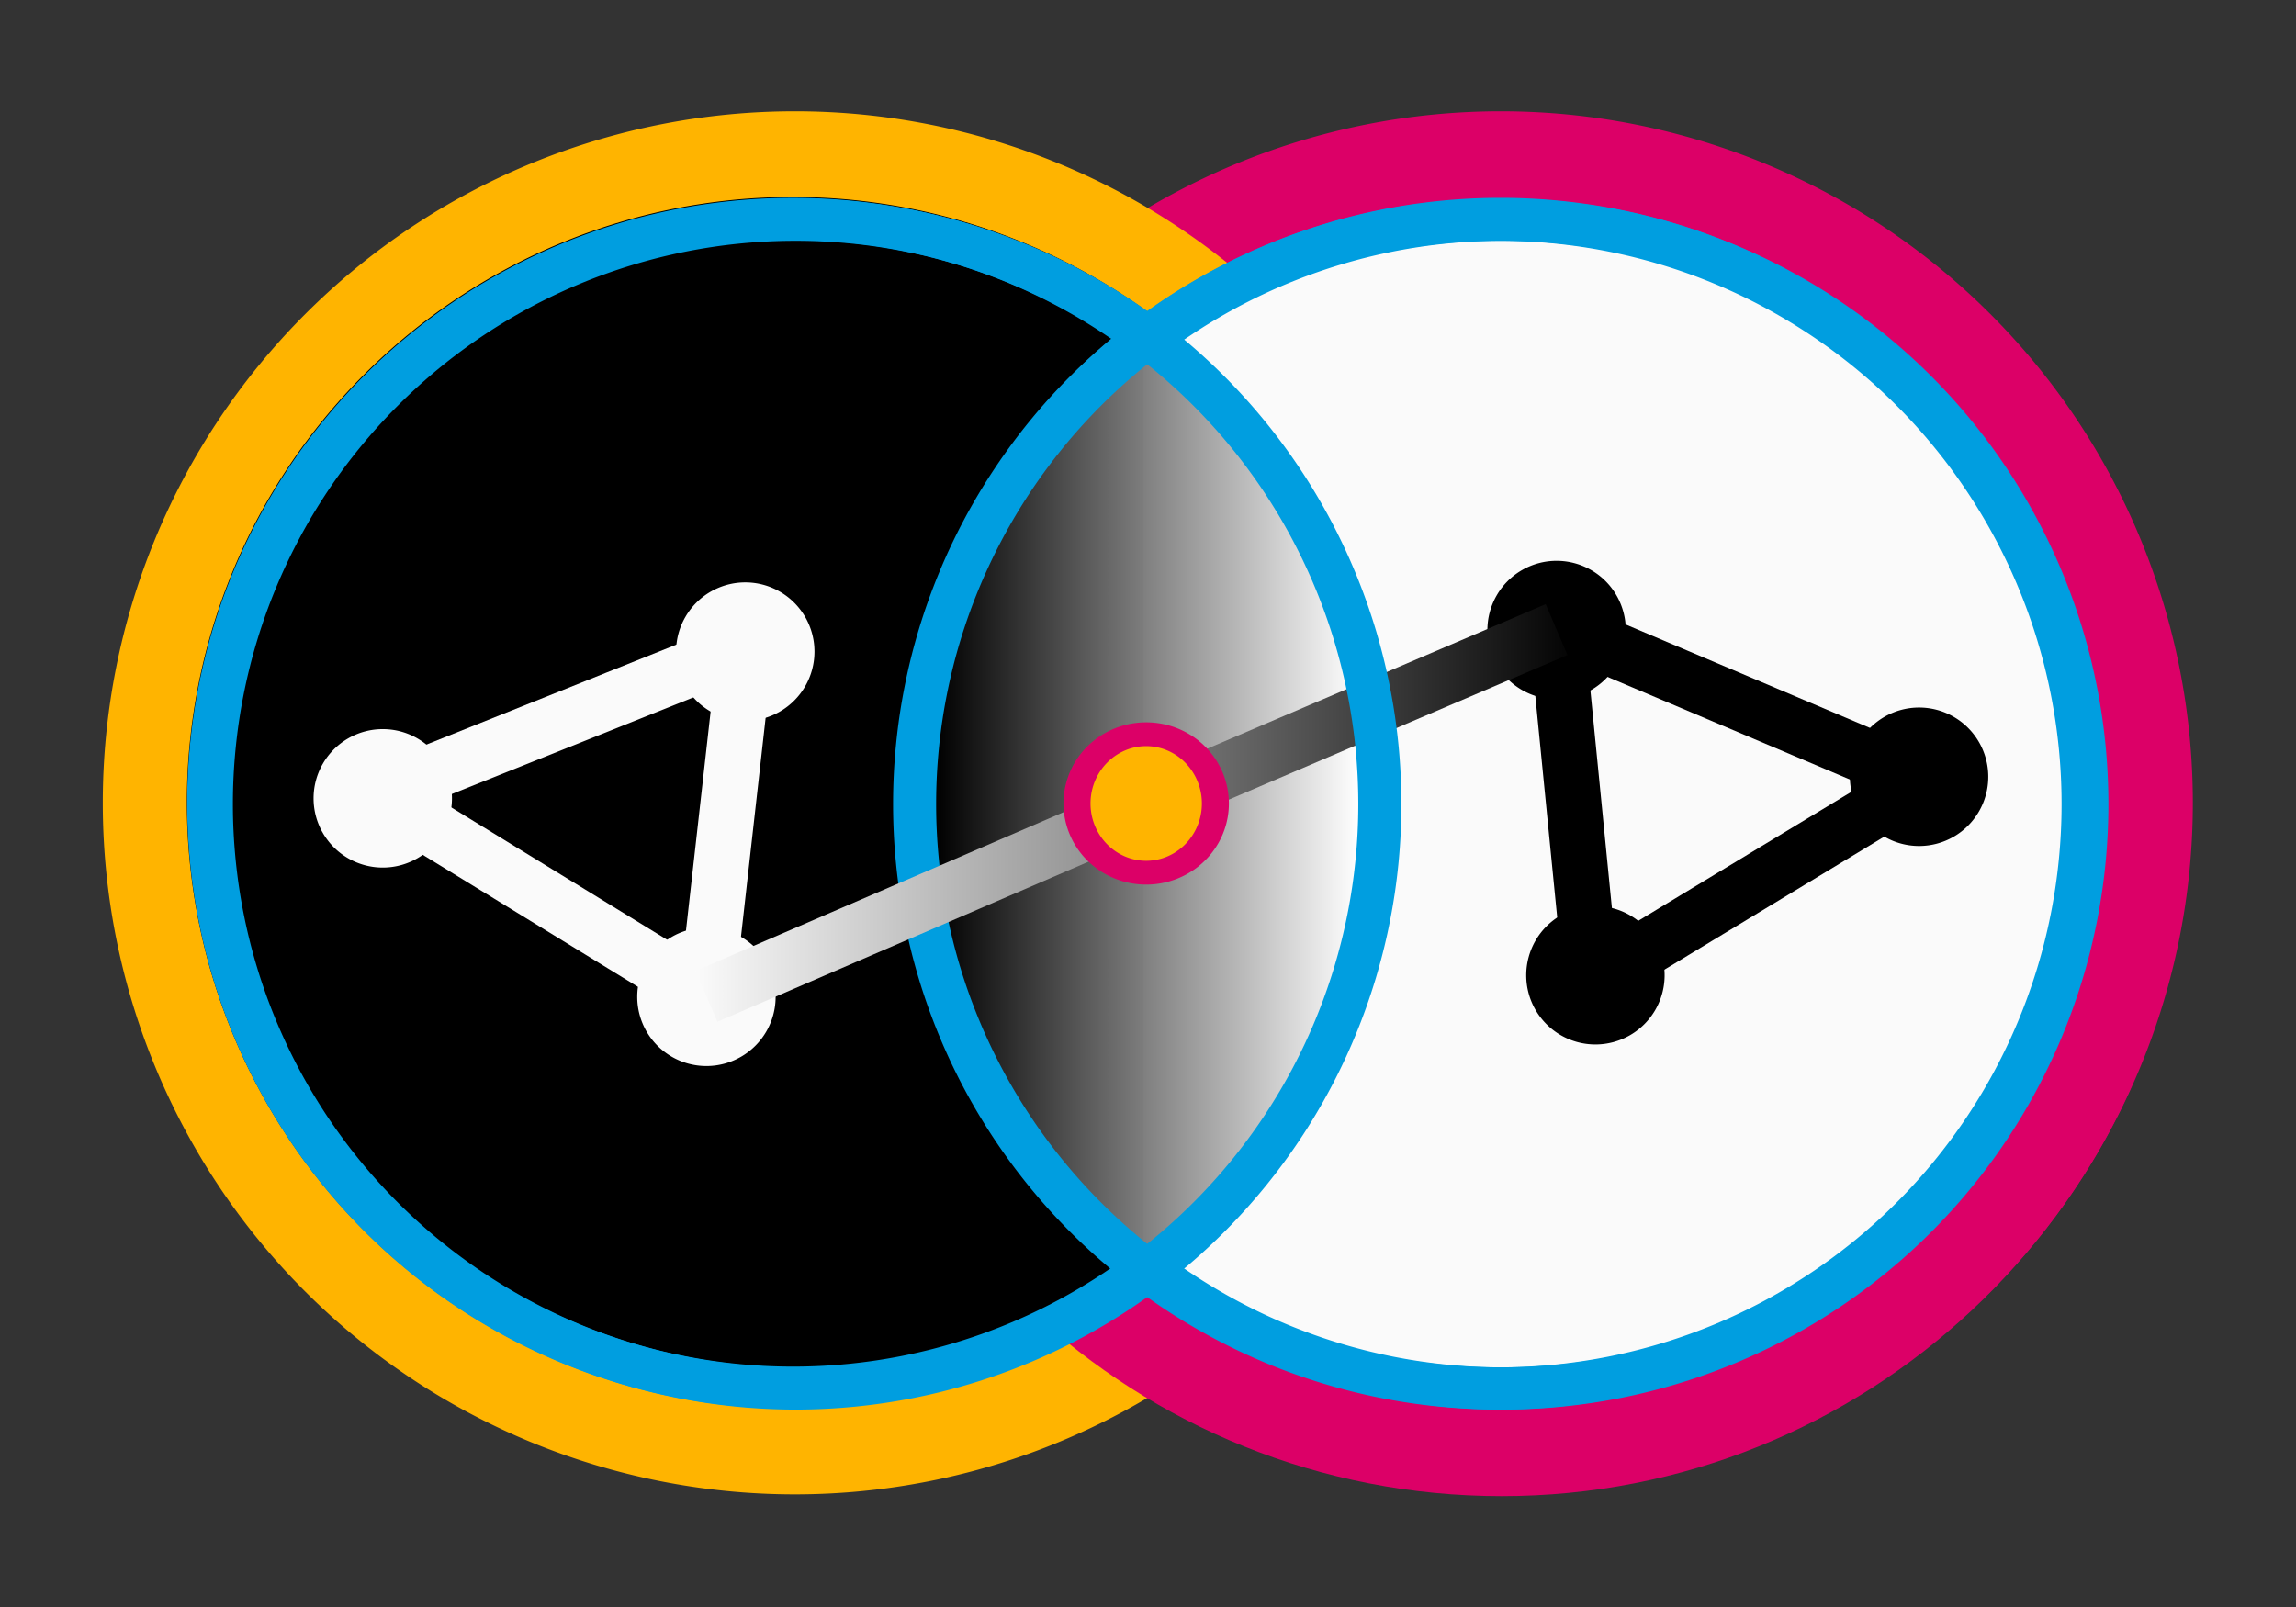 <?xml version="1.0" encoding="UTF-8" standalone="no"?>
<!-- Created with Inkscape (http://www.inkscape.org/) -->

<svg
   xmlns:dc="http://purl.org/dc/elements/1.1/"
   xmlns:cc="http://creativecommons.org/ns#"
   xmlns:rdf="http://www.w3.org/1999/02/22-rdf-syntax-ns#"
   xmlns:svg="http://www.w3.org/2000/svg"
   xmlns="http://www.w3.org/2000/svg"
   xmlns:xlink="http://www.w3.org/1999/xlink"
   xmlns:sodipodi="http://sodipodi.sourceforge.net/DTD/sodipodi-0.dtd"
   xmlns:inkscape="http://www.inkscape.org/namespaces/inkscape"
   width="100"
   height="70"
   id="svg3197"
   version="1.1"
   inkscape:version="0.48.5 r10040"
   sodipodi:docname="graviteil.svg">
  <rect width="100%" height="100%" fill="#333333" stroke="none"/>
  <defs
     id="defs3199">
    <clipPath
       clipPathUnits="userSpaceOnUse"
       id="clipPath6089">
      <rect
         style="fill:#000000;fill-opacity:1;stroke:#dd0000;stroke-width:0.704;stroke-linejoin:miter;stroke-miterlimit:4;stroke-opacity:1;stroke-dasharray:none;stroke-dashoffset:0"
         id="rect6091"
         width="22.368"
         height="7.165"
         x="14.563"
         y="28.137" />
    </clipPath>
    <linearGradient
       inkscape:collect="always"
       xlink:href="#linearGradient6095"
       id="linearGradient6364"
       gradientUnits="userSpaceOnUse"
       gradientTransform="matrix(1.037,0,0,1.061,-0.49,-1.086)"
       x1="16.175"
       y1="23.546"
       x2="19.126"
       y2="23.546" />
    <linearGradient
       id="linearGradient6095">
      <stop
         id="stop6103"
         offset="0"
         style="stop-color:#000000;stop-opacity:1;" />
      <stop
         style="stop-color:#7f7f7f;stop-opacity:1;"
         offset="1"
         id="stop6099" />
    </linearGradient>
    <linearGradient
       inkscape:collect="always"
       xlink:href="#linearGradient6095-9"
       id="linearGradient6366"
       gradientUnits="userSpaceOnUse"
       gradientTransform="matrix(-1.057,0,0,1.061,39.494,-1.193)"
       x1="16.175"
       y1="23.546"
       x2="19.126"
       y2="23.546" />
    <linearGradient
       id="linearGradient6095-9">
      <stop
         id="stop6103-2"
         offset="0"
         style="stop-color:#ffffff;stop-opacity:1;" />
      <stop
         style="stop-color:#7f7f7f;stop-opacity:1;"
         offset="1"
         id="stop6099-4" />
    </linearGradient>
    <linearGradient
       inkscape:collect="always"
       xlink:href="#linearGradient5987"
       id="linearGradient6368"
       gradientUnits="userSpaceOnUse"
       x1="12.573"
       y1="25.423"
       x2="19.734"
       y2="25.423" />
    <linearGradient
       id="linearGradient5987">
      <stop
         style="stop-color:#ffffff;stop-opacity:1;"
         offset="0"
         id="stop5989" />
      <stop
         style="stop-color:#7f7f7f;stop-opacity:0.997;"
         offset="1"
         id="stop5991" />
    </linearGradient>
    <linearGradient
       inkscape:collect="always"
       xlink:href="#linearGradient5961"
       id="linearGradient6370"
       gradientUnits="userSpaceOnUse"
       x1="18.872"
       y1="22.772"
       x2="25.659"
       y2="22.772" />
    <linearGradient
       id="linearGradient5961">
      <stop
         style="stop-color:#898989;stop-opacity:1;"
         offset="0"
         id="stop5977" />
      <stop
         style="stop-color:#000000;stop-opacity:1;"
         offset="1"
         id="stop5965" />
    </linearGradient>
    <linearGradient
       inkscape:collect="always"
       xlink:href="#linearGradient5961"
       id="linearGradient3406"
       gradientUnits="userSpaceOnUse"
       x1="18.872"
       y1="22.772"
       x2="25.659"
       y2="22.772"
       gradientTransform="matrix(3.014,0,0,3.014,-8.326,-59.349)" />
    <linearGradient
       inkscape:collect="always"
       xlink:href="#linearGradient5987"
       id="linearGradient3409"
       gradientUnits="userSpaceOnUse"
       x1="12.573"
       y1="25.423"
       x2="19.734"
       y2="25.423"
       gradientTransform="matrix(3.014,0,0,3.014,-8.326,-59.349)" />
    <linearGradient
       inkscape:collect="always"
       xlink:href="#linearGradient6095-9"
       id="linearGradient3416"
       gradientUnits="userSpaceOnUse"
       gradientTransform="matrix(-3.184,0,0,3.198,110.693,-62.943)"
       x1="16.175"
       y1="23.546"
       x2="19.126"
       y2="23.546" />
    <linearGradient
       inkscape:collect="always"
       xlink:href="#linearGradient6095"
       id="linearGradient3428"
       gradientUnits="userSpaceOnUse"
       gradientTransform="matrix(3.125,0,0,3.198,-9.802,-62.623)"
       x1="16.175"
       y1="23.546"
       x2="19.126"
       y2="23.546" />
  </defs>
  <sodipodi:namedview
     id="base"
     pagecolor="#ffffff"
     bordercolor="#666666"
     borderopacity="1.0"
     inkscape:pageopacity="0.0"
     inkscape:pageshadow="2"
     inkscape:zoom="4.0219436"
     inkscape:cx="48.541479"
     inkscape:cy="44.015199"
     inkscape:current-layer="layer1"
     showgrid="true"
     inkscape:grid-bbox="true"
     inkscape:document-units="px"
     showborder="true"
     borderlayer="true"
     inkscape:window-width="860"
     inkscape:window-height="545"
     inkscape:window-x="0"
     inkscape:window-y="0"
     inkscape:window-maximized="0" />
  <g
     id="layer1"
     inkscape:label="Layer 1"
     inkscape:groupmode="layer"
     transform="translate(0,22)">
    <path
       sodipodi:type="arc"
       style="fill:#dc0067;fill-opacity:1;stroke:#dc0067;stroke-width:1.001;stroke-linecap:butt;stroke-linejoin:miter;stroke-miterlimit:4;stroke-opacity:1;stroke-dasharray:none"
       id="path3793-3"
       sodipodi:cx="17.142857"
       sodipodi:cy="31"
       sodipodi:rx="13.571428"
       sodipodi:ry="13.857142"
       d="M 30.714,31 A 13.571,13.857 0 1 1 3.571,31 13.571,13.857 0 1 1 30.714,31 z"
       transform="matrix(2.142,0,0,2.098,28.645,-52.068)" />
    <path
       sodipodi:type="arc"
       style="fill:#ffb400;fill-opacity:1;stroke:#ffb400;stroke-width:1.001;stroke-linecap:butt;stroke-linejoin:miter;stroke-miterlimit:4;stroke-opacity:1;stroke-dasharray:none"
       id="path3793"
       sodipodi:cx="17.142857"
       sodipodi:cy="31"
       sodipodi:rx="13.571428"
       sodipodi:ry="13.857142"
       d="M 30.714,31 A 13.571,13.857 0 1 1 3.571,31 13.571,13.857 0 1 1 30.714,31 z"
       transform="matrix(2.142,0,0,2.098,-2.1,-52.068)" />
    <path
       style="fill:#dc0067;fill-opacity:1;stroke:#dc0067;stroke-width:0.704;stroke-linecap:butt;stroke-linejoin:miter;stroke-miterlimit:4;stroke-opacity:1"
       d="m 14.969,24.812 c 0.391,4.97 4.554,8.906 9.625,8.906 5.071,0 9.203,-3.936 9.594,-8.906 l -19.219,0 z"
       id="path3793-3-3"
       clip-path="url(#clipPath6089)"
       inkscape:connector-curvature="0"
       transform="matrix(3.014,0,0,3.014,-8.725,-59.517)" />
    <path
       sodipodi:type="arc"
       style="fill:#000000;stroke:#000000;stroke-width:1.001;stroke-linecap:butt;stroke-linejoin:miter;stroke-miterlimit:4;stroke-opacity:1;stroke-dasharray:none"
       id="path3793-1-1"
       sodipodi:cx="17.142857"
       sodipodi:cy="31"
       sodipodi:rx="13.571428"
       sodipodi:ry="13.857142"
       d="M 30.714,31 A 13.571,13.857 0 1 1 3.571,31 13.571,13.857 0 1 1 30.714,31 z"
       transform="matrix(1.875,0,0,1.837,2.381,-43.991)" />
    <path
       sodipodi:type="arc"
       style="fill:#fafafa;fill-opacity:1;stroke:#009ee0;stroke-width:1;stroke-linecap:butt;stroke-linejoin:miter;stroke-miterlimit:4;stroke-opacity:1;stroke-dasharray:none"
       id="path3793-1-2"
       sodipodi:cx="17.142857"
       sodipodi:cy="31"
       sodipodi:rx="13.571428"
       sodipodi:ry="13.857142"
       d="M 30.714,31 A 13.571,13.857 0 1 1 3.571,31 13.571,13.857 0 1 1 30.714,31 z"
       transform="matrix(1.875,0,0,1.837,33.206,-43.955)" />
    <path
       sodipodi:type="arc"
       style="fill:#fafafa;fill-opacity:1;stroke:#009ee0;stroke-width:1;stroke-linecap:butt;stroke-linejoin:miter;stroke-miterlimit:4;stroke-opacity:1;stroke-dasharray:none"
       id="path3793-1-2-0"
       sodipodi:cx="17.142857"
       sodipodi:cy="31"
       sodipodi:rx="13.571428"
       sodipodi:ry="13.857142"
       d="M 30.714,31 A 13.571,13.857 0 1 1 3.571,31 13.571,13.857 0 1 1 30.714,31 z"
       transform="matrix(1.875,0,0,1.837,33.304,-43.922)" />
    <path
       sodipodi:type="arc"
       style="fill:none;stroke:#009ee0;stroke-width:1.001;stroke-linecap:butt;stroke-linejoin:miter;stroke-miterlimit:4;stroke-opacity:1;stroke-dasharray:none"
       id="path3793-1"
       sodipodi:cx="17.142857"
       sodipodi:cy="31"
       sodipodi:rx="13.571428"
       sodipodi:ry="13.857142"
       d="M 30.714,31 A 13.571,13.857 0 1 1 3.571,31 13.571,13.857 0 1 1 30.714,31 z"
       transform="matrix(1.875,0,0,1.837,2.394,-43.955)" />
    <path
       inkscape:connector-curvature="0"
       style="fill:url(#linearGradient3428);fill-opacity:1;stroke:none"
       d="m 49.968,-7.082 c -4.455,3.378 -7.754,8.192 -9.229,13.75 l 0,12.996 c 1.467,5.563 4.776,10.365 9.229,13.75 l 0,-40.495 z"
       id="rect6093" />
    <path
       sodipodi:type="arc"
       style="fill:#000000;fill-opacity:1;fill-rule:evenodd;stroke:none"
       id="path5880-0"
       sodipodi:cx="5.9873776"
       sodipodi:cy="40.983543"
       sodipodi:rx="0.68605369"
       sodipodi:ry="0.77960646"
       d="m 6.673,40.984 a 0.686,0.78 0 1 1 -1.372,0 0.686,0.78 0 1 1 1.372,0 z"
       transform="matrix(4.393,0,0,3.866,43.186,-137.963)" />
    <path
       sodipodi:type="arc"
       style="fill:#000000;fill-opacity:1;fill-rule:evenodd;stroke:none"
       id="path5880-1"
       sodipodi:cx="5.9873776"
       sodipodi:cy="40.983543"
       sodipodi:rx="0.68605369"
       sodipodi:ry="0.77960646"
       d="m 6.673,40.984 a 0.686,0.78 0 1 1 -1.372,0 0.686,0.78 0 1 1 1.372,0 z"
       transform="matrix(4.393,0,0,3.866,41.495,-153)" />
    <path
       sodipodi:type="arc"
       style="fill:#000000;fill-opacity:1;fill-rule:evenodd;stroke:none"
       id="path5880-02"
       sodipodi:cx="5.9873776"
       sodipodi:cy="40.983543"
       sodipodi:rx="0.68605369"
       sodipodi:ry="0.77960646"
       d="m 6.673,40.984 a 0.686,0.78 0 1 1 -1.372,0 0.686,0.78 0 1 1 1.372,0 z"
       transform="matrix(4.393,0,0,3.866,57.283,-146.609)" />
    <path
       sodipodi:type="arc"
       style="fill:#fafafa;fill-opacity:1;fill-rule:evenodd;stroke:none"
       id="path5880-0-5"
       sodipodi:cx="5.9873776"
       sodipodi:cy="40.983543"
       sodipodi:rx="0.68605369"
       sodipodi:ry="0.77960646"
       d="m 6.673,40.984 a 0.686,0.78 0 1 1 -1.372,0 0.686,0.78 0 1 1 1.372,0 z"
       transform="matrix(-4.393,0,0,3.866,57.069,-137.024)" />
    <path
       sodipodi:type="arc"
       style="fill:#fafafa;fill-opacity:1;fill-rule:evenodd;stroke:none"
       id="path5880-1-1"
       sodipodi:cx="5.9873776"
       sodipodi:cy="40.983543"
       sodipodi:rx="0.68605369"
       sodipodi:ry="0.77960646"
       d="m 6.673,40.984 a 0.686,0.78 0 1 1 -1.372,0 0.686,0.78 0 1 1 1.372,0 z"
       transform="matrix(-4.393,0,0,3.866,58.761,-152.06)" />
    <path
       sodipodi:type="arc"
       style="fill:#fafafa;fill-opacity:1;fill-rule:evenodd;stroke:none"
       id="path5880-02-9"
       sodipodi:cx="5.9873776"
       sodipodi:cy="40.983543"
       sodipodi:rx="0.68605369"
       sodipodi:ry="0.77960646"
       d="m 6.673,40.984 a 0.686,0.78 0 1 1 -1.372,0 0.686,0.78 0 1 1 1.372,0 z"
       transform="matrix(-4.393,0,0,3.866,42.972,-145.669)" />
    <path
       style="fill:#fafafa;stroke:#fafafa;stroke-width:2.411;stroke-linecap:butt;stroke-linejoin:miter;stroke-miterlimit:4;stroke-opacity:1;stroke-dasharray:none"
       d="M 16.484,12.566 32.46,6.176"
       id="path5953"
       inkscape:connector-curvature="0" />
    <path
       style="fill:none;stroke:#fafafa;stroke-width:2.411;stroke-linecap:butt;stroke-linejoin:miter;stroke-miterlimit:4;stroke-opacity:1;stroke-dasharray:none"
       d="M 32.46,6.364 30.768,21.4"
       id="path5955"
       inkscape:connector-curvature="0" />
    <path
       style="fill:#000000;stroke:#fafafa;stroke-width:2.411;stroke-linecap:butt;stroke-linejoin:miter;stroke-miterlimit:4;stroke-opacity:1;stroke-dasharray:none"
       d="M 30.768,21.4 16.672,12.754"
       id="path5957"
       inkscape:connector-curvature="0" />
    <path
       inkscape:connector-curvature="0"
       style="fill:url(#linearGradient3416);fill-opacity:1;stroke:none"
       d="m 49.792,-7.402 c 4.54,3.378 7.901,8.192 9.404,13.75 l 0,12.996 c -1.495,5.563 -4.867,10.365 -9.404,13.75 l 0,-40.495 z"
       id="rect6093-4" />
    <path
       style="fill:none;stroke:#000000;stroke-width:2.411;stroke-linecap:butt;stroke-linejoin:miter;stroke-miterlimit:4;stroke-opacity:1;stroke-dasharray:none"
       d="M 67.795,5.236 83.771,12.002"
       id="path5979"
       inkscape:connector-curvature="0" />
    <path
       style="fill:none;stroke:#000000;stroke-width:2.411;stroke-linecap:butt;stroke-linejoin:miter;stroke-miterlimit:4;stroke-opacity:1;stroke-dasharray:none"
       d="M 69.487,20.648 83.771,12.002"
       id="path5981"
       inkscape:connector-curvature="0" />
    <path
       style="fill:none;stroke:#000000;stroke-width:2.411;stroke-linecap:butt;stroke-linejoin:miter;stroke-miterlimit:4;stroke-opacity:1;stroke-dasharray:none"
       d="M 67.795,5.424 69.299,20.648"
       id="path5983"
       inkscape:connector-curvature="0" />
    <path
       sodipodi:type="arc"
       style="fill:none;stroke:#009ee0;stroke-width:1;stroke-linecap:butt;stroke-linejoin:miter;stroke-miterlimit:4;stroke-opacity:1;stroke-dasharray:none"
       id="path3793-1-2-0-7"
       sodipodi:cx="17.142857"
       sodipodi:cy="31"
       sodipodi:rx="13.571428"
       sodipodi:ry="13.857142"
       d="M 30.714,31 A 13.571,13.857 0 1 1 3.571,31 13.571,13.857 0 1 1 30.714,31 z"
       transform="matrix(1.875,0,0,1.837,33.139,-43.922)" />
    <path
       style="fill:none;stroke:url(#linearGradient3409);stroke-width:2.411;stroke-linecap:butt;stroke-linejoin:miter;stroke-miterlimit:4;stroke-opacity:1;stroke-dasharray:none"
       d="M 30.768,21.4 49.94,13.13"
       id="path5985"
       inkscape:connector-curvature="0" />
    <path
       style="fill:none;stroke:url(#linearGradient3406);stroke-width:2.411;stroke-linecap:butt;stroke-linejoin:miter;stroke-miterlimit:4;stroke-opacity:1;stroke-dasharray:none"
       d="M 67.795,5.424 49.752,13.13"
       id="path5959"
       inkscape:connector-curvature="0" />
    <path
       sodipodi:type="arc"
       style="fill:none;stroke:#009ee0;stroke-width:1.001;stroke-linecap:butt;stroke-linejoin:miter;stroke-miterlimit:4;stroke-opacity:1;stroke-dasharray:none"
       id="path3793-1-5"
       sodipodi:cx="17.142857"
       sodipodi:cy="31"
       sodipodi:rx="13.571428"
       sodipodi:ry="13.857142"
       d="M 30.714,31 A 13.571,13.857 0 1 1 3.571,31 13.571,13.857 0 1 1 30.714,31 z"
       transform="matrix(1.875,0,0,1.837,2.509,-43.922)" />
    <path
       sodipodi:type="arc"
       style="fill:#ffb400;fill-opacity:1;fill-rule:evenodd;stroke:#dc0067;stroke-width:0.268;stroke-miterlimit:4;stroke-opacity:1;stroke-dasharray:none"
       id="path5880"
       sodipodi:cx="5.9873776"
       sodipodi:cy="40.983543"
       sodipodi:rx="0.68605369"
       sodipodi:ry="0.77960646"
       d="m 6.673,40.984 a 0.686,0.78 0 1 1 -1.372,0 0.686,0.78 0 1 1 1.372,0 z"
       transform="matrix(4.393,0,0,3.866,23.62,-145.446)" />
  </g>
</svg>
